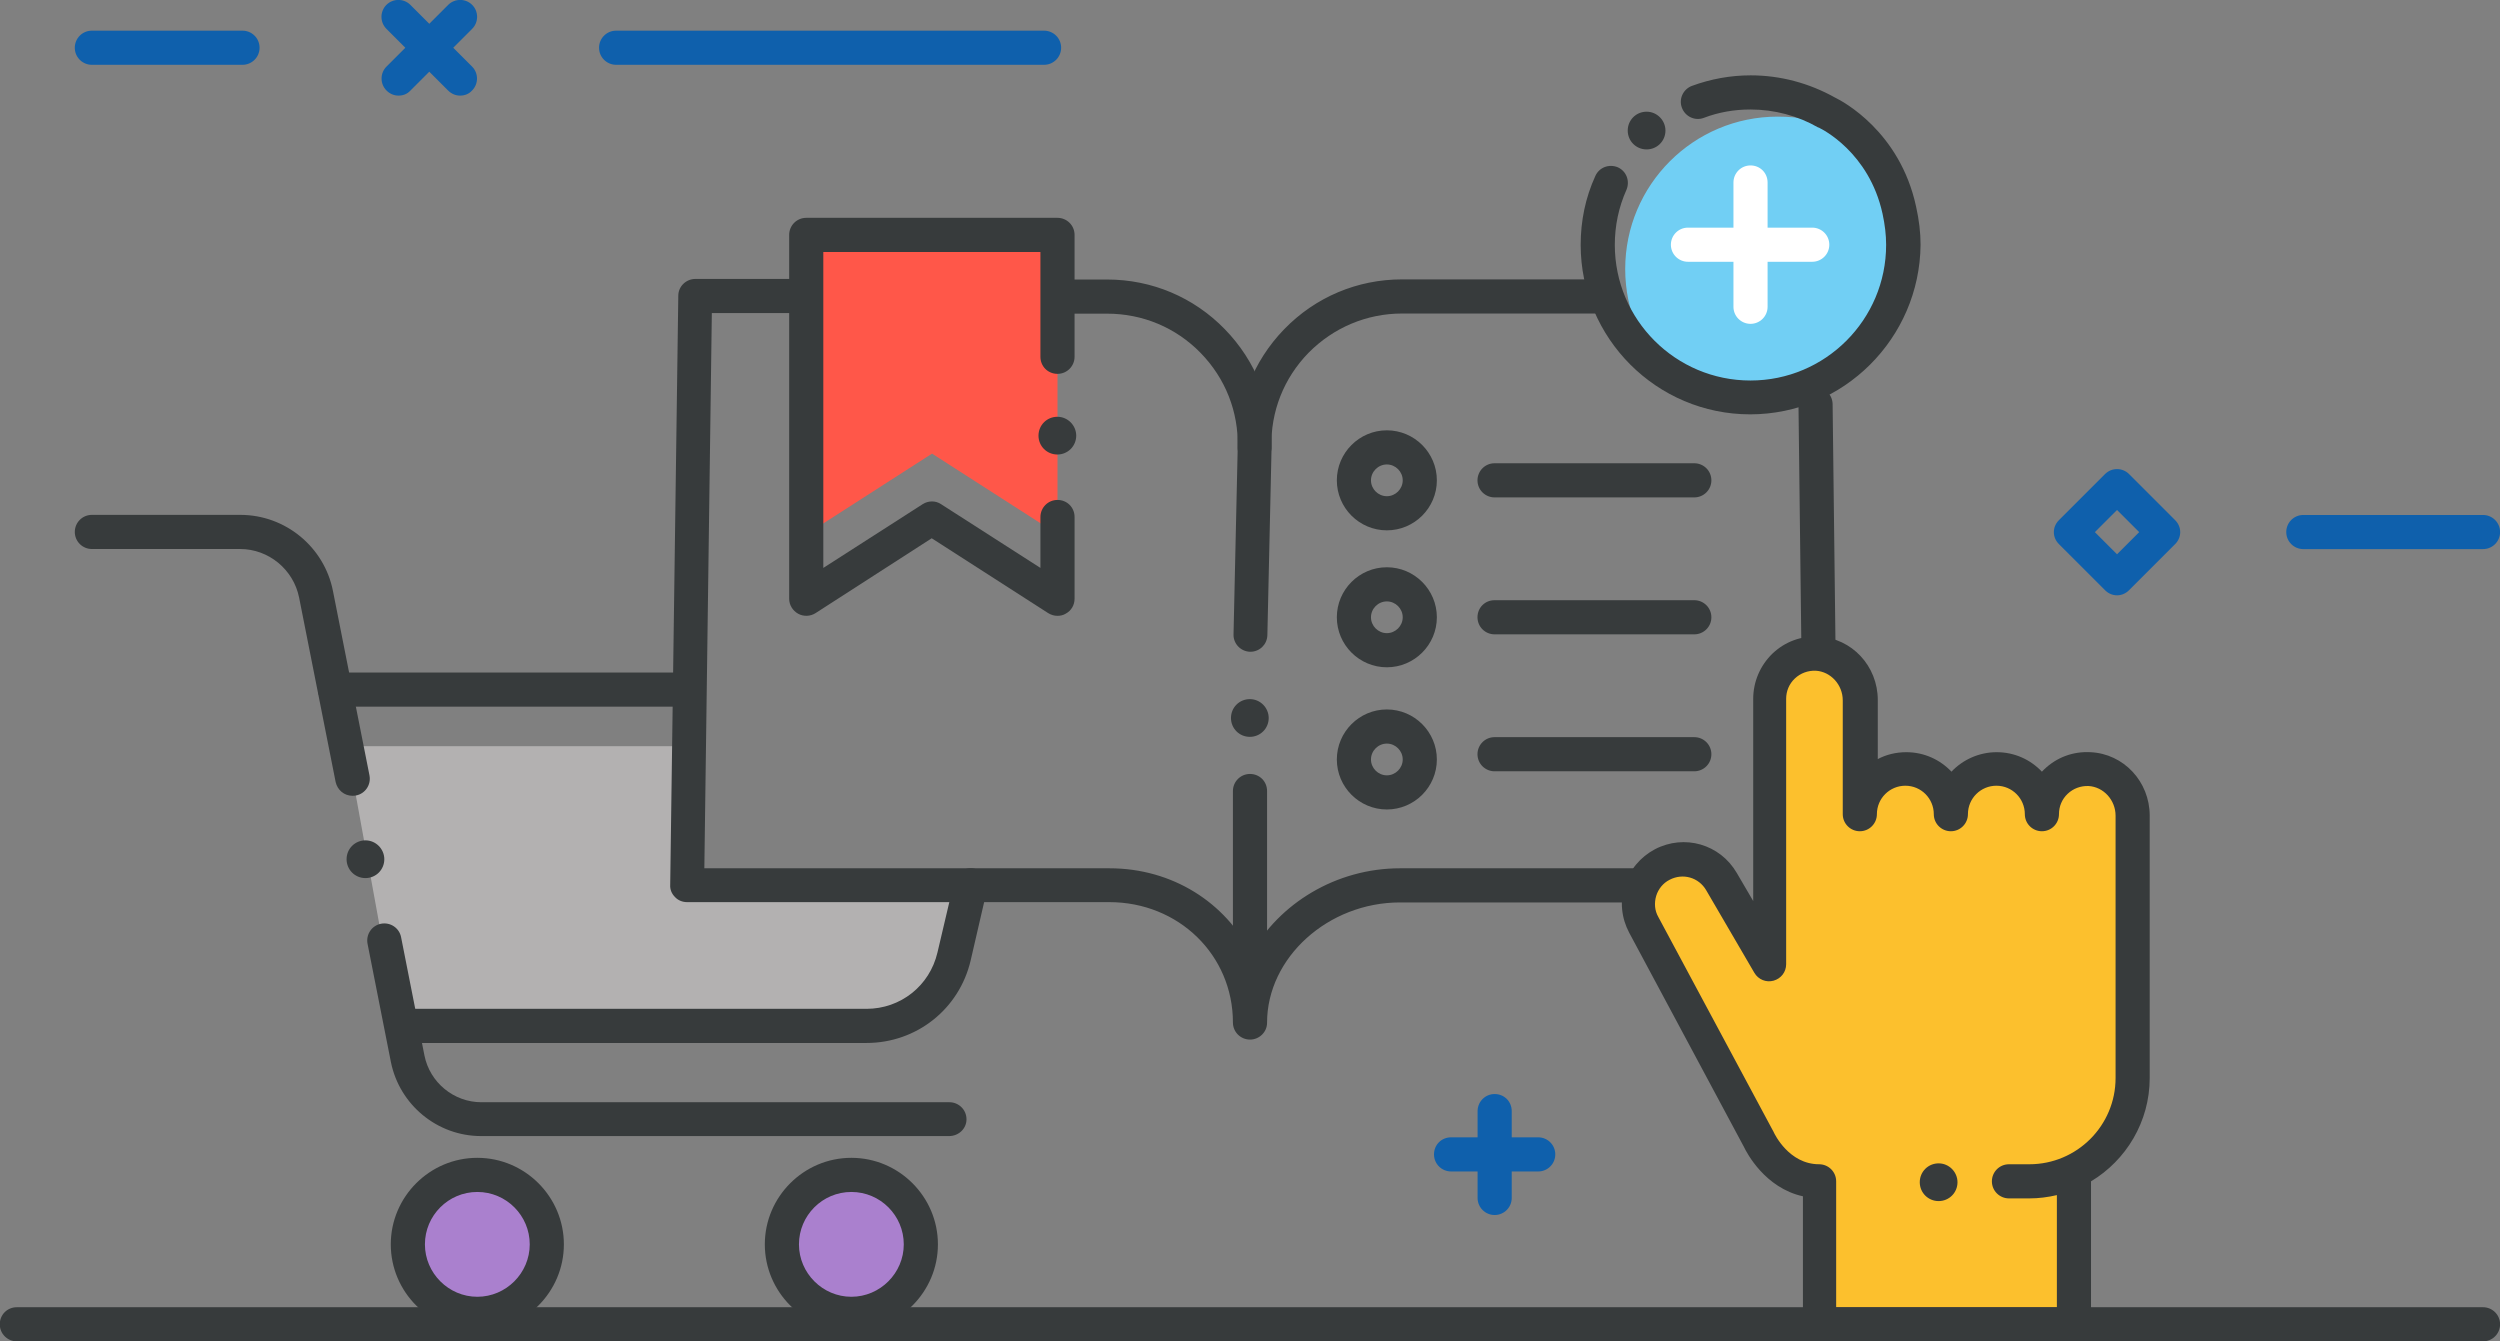 <svg xmlns="http://www.w3.org/2000/svg" xmlns:xlink="http://www.w3.org/1999/xlink" viewBox="216 117.1 1043.5 559.9">
  <rect x="216" y="117.1" width="1043.5" height="559.9" fill="#808080" stroke="none"/>
  <path fill="#B3B1B1" d="M502.79 428.569l-1 58.125 120.375 2.375-9.375 28.75-14.75 26.125-216 1.375-21.25-116.75h142z"/>
  <g transform="matrix(1.25 0 0 -1.25 0 559.86)">
    <defs>
      <path id="a" d="M68.5-149.7H1112v559.9H68.5z"/>
    </defs>
    <clipPath id="b">
      <use xlink:href="#a" overflow="visible"/>
    </clipPath>
    <g clip-path="url(#b)">
      <path fill="#373B3C" d="M489.733-25.148h-156.3c-14.6 0-27.2 10.4-30.1 24.7l-7.8 39.5c-.6 3.1 1.4 6.1 4.5 6.7 3.1.6 6.1-1.4 6.7-4.5l7.8-39.5c1.8-9 9.8-15.6 19-15.6h156.3c3.1 0 5.7-2.5 5.7-5.7s-2.7-5.6-5.8-5.6M290.476 88.481c-2.7 0-5 1.9-5.6 4.6l-12.2 61.6c-1.9 9.4-10.2 16.2-19.7 16.2h-49.5c-3.1 0-5.7 2.5-5.7 5.7 0 3.1 2.5 5.7 5.7 5.7h49.6c15 0 28-10.7 30.9-25.4l12.2-61.6c.6-3.1-1.4-6.1-4.5-6.7-.5-.1-.8-.1-1.2-.1"/>
      <path fill="#373B3C" d="M462.134 5.939h-153.1c-3.1 0-5.7 2.5-5.7 5.7 0 3.1 2.5 5.7 5.7 5.7h153.1c11.4 0 21.1 7.7 23.7 18.8l5.6 23.8c.7 3 3.8 4.9 6.8 4.2 3-.7 4.9-3.8 4.2-6.8l-5.5-23.8c-3.8-16.3-18.1-27.6-34.8-27.6M284.598 118.331h-.7c-3 .4-5.1 3-4.9 6 0 .5.5 5.3 6.3 5.3h116.9c3.1 0 5.7-2.5 5.7-5.7 0-3.1-2.5-5.7-5.7-5.7h-117.3c-.1.1-.2.1-.3.1"/>
      <path fill="#AA80CE" d="M433.887-61.346c0-12.8 10.4-23.2 23.2-23.2 12.8 0 23.2 10.4 23.2 23.2s-10.4 23.2-23.2 23.2c-12.8 0-23.2-10.4-23.2-23.2"/>
      <path fill="#373B3C" d="M457.089-43.812c-9.7 0-17.5-7.9-17.5-17.5s7.9-17.5 17.5-17.5 17.5 7.9 17.5 17.5-7.8 17.5-17.5 17.5m0-46.4c-15.9 0-28.9 13-28.9 28.9s13 28.9 28.9 28.9 28.9-13 28.9-28.9-13-28.9-28.9-28.9"/>
      <path fill="#AA80CE" d="M308.987-61.346c0-12.8 10.4-23.2 23.2-23.2 12.8 0 23.2 10.4 23.2 23.2s-10.4 23.2-23.2 23.2c-12.8 0-23.2-10.4-23.2-23.2"/>
      <path fill="#373B3C" d="M332.19-43.812c-9.7 0-17.5-7.9-17.5-17.5s7.9-17.5 17.5-17.5 17.5 7.9 17.5 17.5-7.8 17.5-17.5 17.5m0-46.4c-15.9 0-28.9 13-28.9 28.9s13 28.9 28.9 28.9 28.9-13 28.9-28.9-13-28.9-28.9-28.9M590.301 136.571h-.1c-3.1.1-5.6 2.7-5.5 5.8l1.4 62.5c.3 11.8-4.1 23-12.4 31.5s-19.4 13.1-31.2 13.1h-14.7c-3.1 0-5.7 2.5-5.7 5.7s2.5 5.7 5.7 5.7h14.7c14.9 0 28.9-5.9 39.3-16.6 10.4-10.7 16-24.8 15.6-39.7l-1.4-62.5c-.1-3.1-2.6-5.5-5.7-5.5"/>
      <path fill="#373B3C" d="M590.197 7.069c-3.1 0-5.7 2.5-5.7 5.7 0 22.5-18.1 40.2-41.3 40.2h-141c-1.5 0-3 .6-4 1.7-1.1 1.1-1.7 2.5-1.6 4.1l2.7 196.7c0 3.1 2.6 5.6 5.7 5.6h37.2c3.1 0 5.7-2.5 5.7-5.7 0-3.1-2.5-5.7-5.7-5.7h-31.7l-2.5-185.4h135.3c21 0 38.8-11.5 47.3-28.6 9.3 16.8 28.3 28.6 49.7 28.6h79.9c3.1 0 5.7-2.5 5.7-5.7 0-3.1-2.5-5.7-5.7-5.7h-79.9c-24 0-44.4-18.4-44.4-40.2 0-3.1-2.6-5.6-5.7-5.6m189.849 123.082c-3.1 0-5.6 2.5-5.7 5.6l-1 83.5c0 3.1 2.5 5.7 5.6 5.7h.1c3.1 0 5.6-2.5 5.7-5.6l1-83.5c0-3.1-2.5-5.7-5.7-5.7zM591.76 199.116c-3.1 0-5.6 2.5-5.7 5.5-.3 14.9 5.2 29 15.6 39.7 10.4 10.7 24.4 16.6 39.3 16.6h65.2c3.1 0 5.7-2.5 5.7-5.7 0-3.1-2.5-5.7-5.7-5.7h-65.2c-11.8 0-22.9-4.7-31.2-13.1-8.3-8.5-12.7-19.7-12.4-31.5.1-3.1-2.4-5.7-5.5-5.8h-.1"/>
      <path fill="#71CFF4" d="M807.987 268.263c0-12.3-4.2-19.4-11.5-28.2-9.3-11.3-14.2-18.5-30.1-18.5-14.1 0-26.8-2.4-36 6.8s-14.9 22-14.9 36c0 28.1 22.8 50.9 50.9 50.9s41.6-18.9 41.6-47"/>
      <path fill="#FF5749" d="M525.922 276.237v-100.4l-41.9 26.9-41.9-26.9v100.4h83.8z"/>
      <path fill="#373B3C" d="M525.921 148.569c-1.1 0-2.1.3-3.1.9l-38.9 25-38.8-25c-1.7-1.1-4-1.2-5.8-.2-1.8 1-3 2.9-3 5v121.5c0 3.1 2.5 5.7 5.7 5.7h83.9c3.1 0 5.7-2.5 5.7-5.7v-40.7c0-3.1-2.5-5.7-5.7-5.7s-5.7 2.5-5.7 5.7v35h-72.5v-105.5l33.2 21.3c1.9 1.2 4.3 1.2 6.1 0l33.2-21.3v17c0 3.1 2.5 5.7 5.7 5.7s5.7-2.5 5.7-5.7v-27.3c0-2.1-1.1-4-3-5-.8-.5-1.8-.7-2.7-.7m70.526-34.111c0-3.5-2.8-6.3-6.3-6.3s-6.3 2.8-6.3 6.3 2.8 6.3 6.3 6.3 6.3-2.9 6.3-6.3M301.131 67.296c0-3.5-2.8-6.3-6.3-6.3s-6.3 2.8-6.3 6.3 2.8 6.3 6.3 6.3 6.3-2.9 6.3-6.3"/>
      <path fill="#373B3C" d="M532.172 208.737c0-3.5-2.8-6.3-6.3-6.3s-6.3 2.8-6.3 6.3 2.8 6.3 6.3 6.3 6.3-2.9 6.3-6.3m58.026-195.169c-3.1 0-5.7 2.5-5.7 5.7v70.8c0 3.1 2.5 5.7 5.7 5.7s5.7-2.5 5.7-5.7v-70.8c0-3.2-2.6-5.7-5.7-5.7m167.017 202.279c-31.2 0-56.6 25.4-56.6 56.6 0 8 1.6 15.8 4.9 23 1.3 2.9 4.6 4.1 7.5 2.9 2.9-1.3 4.1-4.6 2.9-7.5-2.6-5.8-3.9-12-3.9-18.4 0-25 20.3-45.3 45.3-45.3s45.3 20.3 45.3 45.3c0 3.3-.4 6.7-1.2 10.4-4.5 20.6-20.4 28.3-21 28.6-.1.1-.3.2-.5.2-6.8 3.9-14.6 6-22.6 6-5.4 0-10.6-.9-15.6-2.8-2.9-1.1-6.2.4-7.3 3.4-1.1 2.9.4 6.2 3.4 7.3 6.3 2.3 12.8 3.5 19.6 3.5 9.9 0 19.5-2.6 28.1-7.4 2.7-1.3 21.7-11.4 27.1-36.4 1-4.5 1.5-8.7 1.5-12.8-.3-31.2-25.7-56.6-56.9-56.6"/>
      <path fill="#FFF" d="M757.334 246.067c-3.1 0-5.7 2.5-5.7 5.7v41.5c0 3.1 2.5 5.7 5.7 5.7s5.7-2.5 5.7-5.7v-41.5c0-3.2-2.6-5.7-5.7-5.7"/>
      <path fill="#FFF" d="M777.943 266.795h-41.5c-3.1 0-5.7 2.5-5.7 5.7 0 3.1 2.5 5.7 5.7 5.7h41.5c3.1 0 5.7-2.5 5.7-5.7s-2.6-5.7-5.7-5.7"/>
      <path fill="#373B3C" d="M738.563 188.116h-66.7c-3.1 0-5.7 2.5-5.7 5.7 0 3.1 2.5 5.7 5.7 5.7h66.7c3.1 0 5.7-2.5 5.7-5.7s-2.6-5.7-5.7-5.7m0-45.728h-66.7c-3.1 0-5.7 2.5-5.7 5.7s2.5 5.7 5.7 5.7h66.7c3.1 0 5.7-2.5 5.7-5.7s-2.6-5.7-5.7-5.7m0-45.73h-66.7c-3.1 0-5.7 2.5-5.7 5.7 0 3.1 2.5 5.7 5.7 5.7h66.7c3.1 0 5.7-2.5 5.7-5.7s-2.6-5.7-5.7-5.7m-102.667 102.458c-2.9 0-5.3-2.4-5.3-5.3s2.4-5.3 5.3-5.3 5.3 2.4 5.3 5.3-2.4 5.3-5.3 5.3m0-22c-9.2 0-16.7 7.5-16.7 16.7s7.5 16.7 16.7 16.7 16.7-7.5 16.7-16.7-7.5-16.7-16.7-16.7m0-23.729c-2.9 0-5.3-2.4-5.3-5.3s2.4-5.3 5.3-5.3 5.3 2.4 5.3 5.3-2.4 5.3-5.3 5.3m0-22c-9.2 0-16.7 7.5-16.7 16.7s7.5 16.7 16.7 16.7 16.7-7.5 16.7-16.7-7.5-16.7-16.7-16.7m0-25.48c-2.9 0-5.3-2.4-5.3-5.3s2.4-5.3 5.3-5.3 5.3 2.4 5.3 5.3-2.4 5.3-5.3 5.3m0-22c-9.2 0-16.7 7.5-16.7 16.7s7.5 16.7 16.7 16.7 16.7-7.5 16.7-16.7-7.5-16.7-16.7-16.7"/>
      <path fill="#FCC02D" d="M865.313-83.263h-84.7v43c-14 0-20.3 14-20.3 14l-38.4 71.6c-3.9 7.3-1.1 16.3 6.2 20.2 7 3.7 15.7 1.2 19.7-5.7l16.1-27.6v88.5c0 8.6 7.2 15.5 15.9 15.1 8.1-.4 14.4-7.4 14.4-15.5v-38c0 8.4 6.8 15.1 15.1 15.1s15.1-6.8 15.1-15.1c0 8.4 6.8 15.1 15.1 15.1 8.4 0 15.1-6.8 15.1-15.1 0 8.6 7.2 15.5 15.9 15.1 8.1-.4 14.4-7.4 14.4-15.5v-87.6c0-13.7-8-25.6-19.7-31.2l.1-46.4z"/>
      <path fill="#373B3C" d="M786.232-82.362h73.4v37.5c-3-.7-6.1-1.1-9.2-1.1h-6.8c-3.1 0-5.7 2.5-5.7 5.7 0 3.1 2.5 5.7 5.7 5.7h6.8c15.9 0 28.8 12.9 28.8 28.8v87.6c0 5.2-4 9.6-9 9.9-2.6.1-5.1-.8-7-2.6-1.9-1.8-2.9-4.2-2.9-6.8 0-3.1-2.5-5.7-5.7-5.7-3.1 0-5.7 2.5-5.7 5.7 0 5.2-4.2 9.5-9.5 9.5-5.2 0-9.5-4.2-9.5-9.5 0-3.1-2.5-5.7-5.7-5.7-3.1 0-5.7 2.5-5.7 5.7 0 5.2-4.2 9.5-9.5 9.5-5.2 0-9.5-4.2-9.5-9.5 0-3.1-2.5-5.7-5.7-5.7-3.1 0-5.7 2.5-5.7 5.7v38c0 5.2-4 9.6-9 9.9-2.6.1-5.1-.8-7-2.6-1.9-1.8-2.9-4.2-2.9-6.8v-88.6c0-2.6-1.7-4.8-4.2-5.5-2.5-.7-5.1.4-6.4 2.6l-16.1 27.6c-2.5 4.3-7.8 5.8-12.2 3.5-2.2-1.1-3.8-3.1-4.5-5.4-.7-2.4-.5-4.9.7-7l38.4-71.6c.1-.1.1-.2.2-.4.2-.4 5-10.6 15.1-10.6 3.1 0 5.7-2.5 5.7-5.7v-42.1zm79.1-11.3h-84.8c-3.1 0-5.7 2.5-5.7 5.7v42.7c-12.7 2.8-18.8 14.6-19.7 16.5l-38.3 71.5c-2.6 4.9-3.2 10.5-1.5 15.7 1.6 5.3 5.2 9.6 10.1 12.2 9.8 5.1 21.7 1.7 27.3-7.9l5.5-9.4v67.5c0 5.7 2.3 11.1 6.4 15.1 4.2 4 9.6 6 15.4 5.7 11.1-.5 19.8-9.8 19.8-21.2v-19.7c2.8 1.5 6.1 2.3 9.5 2.3 6 0 11.3-2.5 15.1-6.5 3.8 4 9.2 6.5 15.1 6.5 6 0 11.3-2.5 15.1-6.5l.8.8c4.2 4 9.6 6 15.4 5.7 11.1-.5 19.8-9.8 19.8-21.2v-87.6c0-14.6-7.9-27.5-19.6-34.5v-47.8c0-3.1-2.6-5.6-5.7-5.6"/>
      <path fill="#373B3C" d="M1001.926-93.7h-823.5c-3.1 0-5.7 2.5-5.7 5.7s2.5 5.7 5.7 5.7h823.5c3.1 0 5.7-2.5 5.7-5.7s-2.6-5.7-5.7-5.7M826.447-40.56c0-3.5-2.8-6.3-6.3-6.3s-6.3 2.8-6.3 6.3 2.8 6.3 6.3 6.3 6.3-2.9 6.3-6.3"/>
      <path fill="#0F60AC" d="M521.434 332.568h-142.9c-3.1 0-5.7 2.5-5.7 5.7 0 3.1 2.5 5.7 5.7 5.7h142.9c3.1 0 5.7-2.5 5.7-5.7s-2.6-5.7-5.7-5.7m480.492-161.719h-60c-3.1 0-5.7 2.5-5.7 5.7 0 3.1 2.5 5.7 5.7 5.7h60c3.1 0 5.7-2.5 5.7-5.7s-2.6-5.7-5.7-5.7M253.774 332.568h-50.3c-3.1 0-5.7 2.5-5.7 5.7 0 3.1 2.5 5.7 5.7 5.7h50.3c3.1 0 5.7-2.5 5.7-5.7s-2.6-5.7-5.7-5.7m618.547-156.05l7.4-7.4 7.4 7.4-7.4 7.4-7.4-7.4zm7.4-21.1c-1.5 0-2.9.6-4 1.7l-15.4 15.4c-1.1 1.1-1.7 2.5-1.7 4s.6 2.9 1.7 4l15.4 15.4c2.2 2.2 5.8 2.2 8 0l15.4-15.4c1.1-1.1 1.7-2.5 1.7-4s-.6-2.9-1.7-4l-15.4-15.4c-1.1-1.1-2.5-1.7-4-1.7M326.432 322.284c-1.5 0-2.9.6-4 1.7l-20.6 20.6c-2.2 2.2-2.2 5.8 0 8s5.8 2.2 8 0l20.6-20.6c2.2-2.2 2.2-5.8 0-8-1.1-1.2-2.5-1.7-4-1.7"/>
      <path fill="#0F60AC" d="M305.865 322.284c-1.5 0-2.9.6-4 1.7-2.2 2.2-2.2 5.8 0 8l20.6 20.6c2.2 2.2 5.8 2.2 8 0s2.2-5.8 0-8l-20.6-20.6c-1.1-1.2-2.5-1.7-4-1.7M671.896-51.511c-3.1 0-5.7 2.5-5.7 5.7v29c0 3.1 2.5 5.7 5.7 5.7s5.7-2.5 5.7-5.7v-29c0-3.2-2.6-5.7-5.7-5.7"/>
      <path fill="#0F60AC" d="M686.439-36.968h-29.1c-3.1 0-5.7 2.5-5.7 5.7s2.5 5.7 5.7 5.7h29.1c3.1 0 5.7-2.5 5.7-5.7s-2.6-5.7-5.7-5.7"/>
      <path fill="#373B3C" d="M728.93 310.612c0-3.5-2.8-6.3-6.3-6.3s-6.3 2.8-6.3 6.3 2.8 6.3 6.3 6.3 6.3-2.9 6.3-6.3"/>
    </g>
  </g>
</svg>
